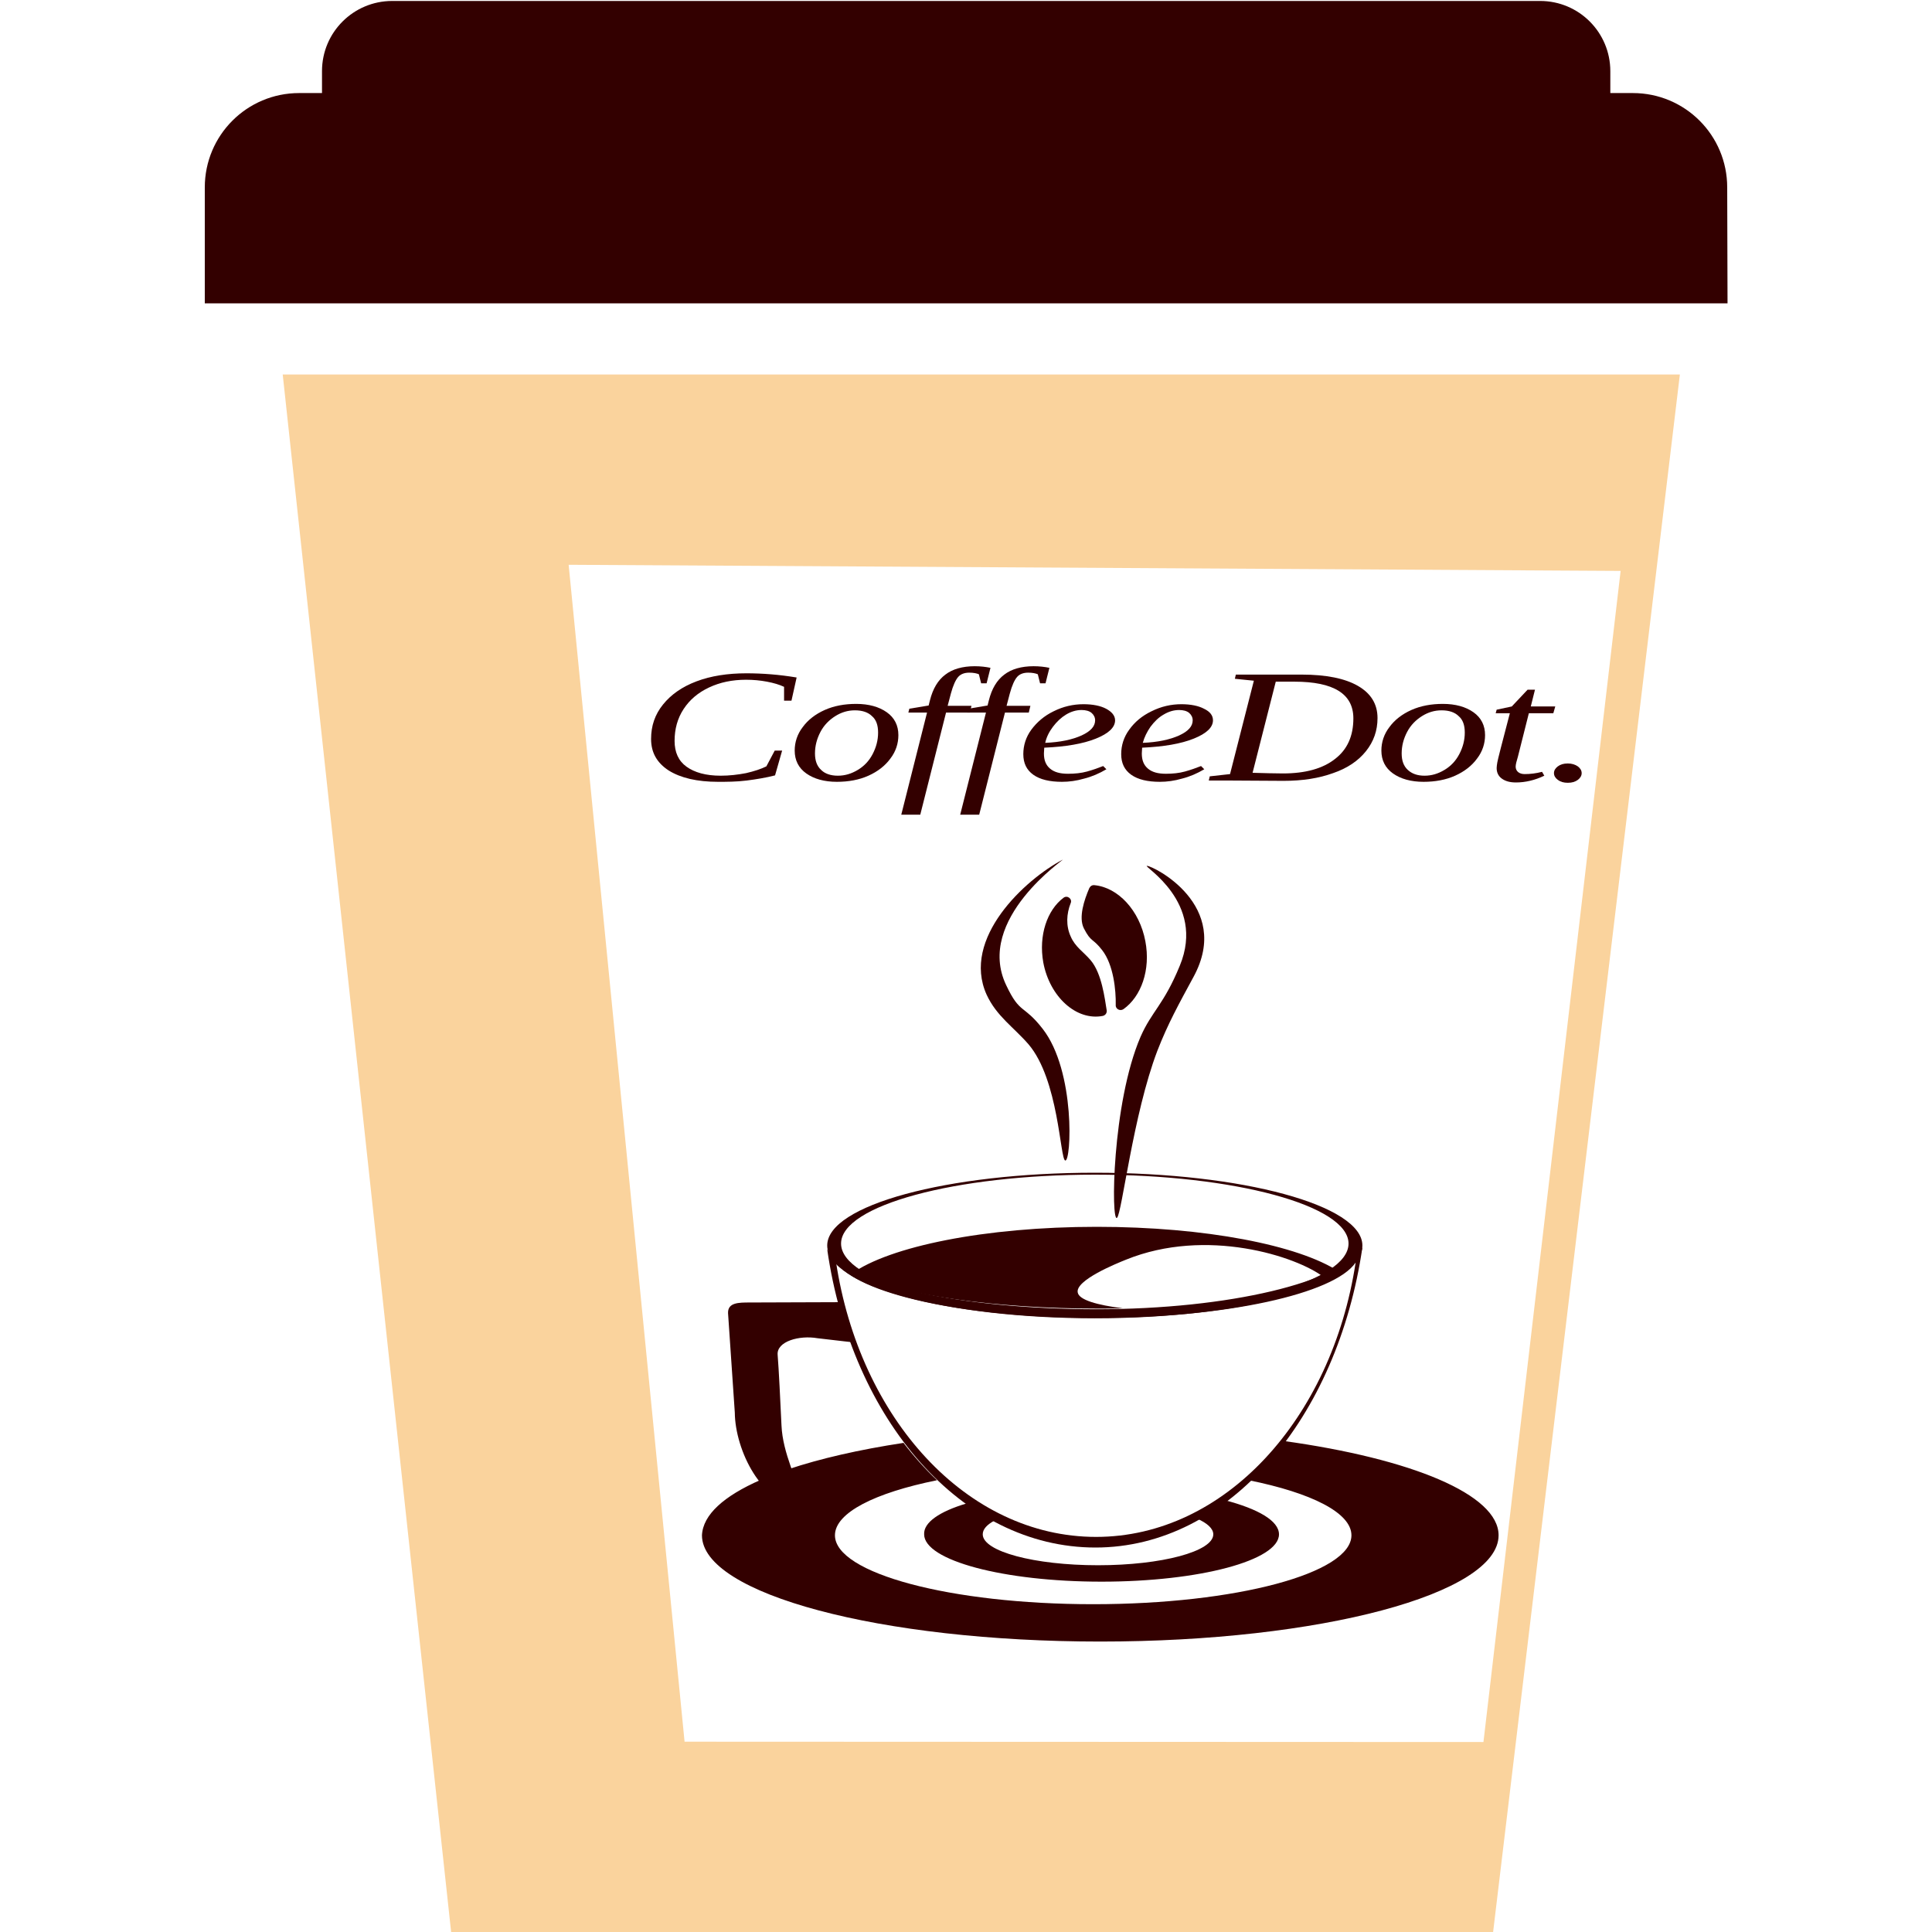 <?xml version="1.0" encoding="utf-8"?>
<!-- Generator: Adobe Illustrator 23.0.1, SVG Export Plug-In . SVG Version: 6.00 Build 0)  -->
<svg version="1.1" id="Layer_1" xmlns="http://www.w3.org/2000/svg" xmlns:xlink="http://www.w3.org/1999/xlink" x="0px" y="0px"
	 viewBox="0 0 600 600" style="enable-background:new 0 0 600 600;" xml:space="preserve">
<style type="text/css">
	.st0{fill:#330000;}
	.st1{enable-background:new    ;}
	.st2{fill:#FAD39D;}
</style>
<path class="st0" d="M478.3,57.5H121.8c-12.1,0-21.8-9.8-21.8-21.8V22.1c0-12.1,9.8-21.8,21.8-21.8h356.5c12.1,0,21.8,9.8,21.8,21.8
	v13.5C500.1,47.7,490.3,57.5,478.3,57.5z"/>
<path class="st0" d="M536.5,94.2H63.6v-36c0-16.2,13.1-29.3,29.3-29.3h414.2c16.2,0,29.3,13.1,29.3,29.3L536.5,94.2L536.5,94.2z"/>
<g>
	<g>
		<path class="st0" d="M330,267c-11.6,6.1-31.5,24.4-23.6,41.9c3.1,6.7,8.3,10,13,15.4c9.4,11,9.8,35.6,11.4,36.1
			c1.9,0.6,3.3-27.7-7-40.9c-6-7.7-7-4.4-11.3-13.5C302.6,285.4,331.4,266.3,330,267z"/>
		<path class="st0" d="M356.2,268.9c1.9,0,26.5,12.2,14.5,34.4c-4.6,8.5-8,14.6-11.3,23.1c-7.5,19.7-11,50.5-12.5,51.8
			c-1.9,1.7-1.6-35.5,7.3-56.2c3.5-8,7.2-9.9,12.2-22.1C374.6,280.1,354.7,268.9,356.2,268.9z"/>
		<path class="st0" d="M232.9,404.5l28.8-0.1c0.9,4.3,2,8.5,3.4,12.5l-11.2-1.3c-5.7-1-12.7,1-12.4,5.1c0.4,5,0.8,13.7,1.2,22
			c0.4,8.7,4.8,16.7,7,24.8c-0.1-0.3-0.6,0-0.8,0c-12.3,0-20.6-17.2-20.7-28.8l-2.1-30.9C226,404.5,229.4,404.5,232.9,404.5z"/>
		<path class="st0" d="M256.9,388c7.6,53.1,41.9,92.6,83.3,92.6s75.2-40.3,82.9-93.2c-6.8,10.7-41,19.2-82.8,19.2
			C298,406.5,263.1,398.8,256.9,388z M259.6,391.7c6,10,39.9,17.6,80.8,17.6c40.4,0,74-7.5,80.6-17.2c-7.4,48.6-40.7,85.2-80.6,85.2
			C300.2,477.3,266.9,440.5,259.6,391.7z"/>
		<path class="st0" d="M300.2,466.9c2.8,2,5.7,3.8,8.7,5.3c-2.4,1.3-3.7,2.7-3.7,4.3c0,5.3,16,9.6,35.8,9.6s35.8-4.3,35.8-9.6
			c0-1.8-1.9-3.5-5.1-4.9c3-1.7,5.9-3.6,8.7-5.7c10.3,2.7,16.8,6.4,16.8,10.6c0,8.1-24.7,14.7-55.1,14.7s-55.1-6.6-55.1-14.7
			C286.8,472.8,291.8,469.4,300.2,466.9z"/>
		<path class="st0" d="M236.2,459.6c2.9,3.5,6.5,5.7,10.4,5.7c0.3,0,0.7-0.3,0.8,0c-0.7-3-1.6-6-2.6-9c9.8-3.3,22-6.1,35.8-8.2
			c3.2,4.2,6.7,8.1,10.4,11.6c-19.3,3.9-31.7,10.1-31.7,17.1c0,11.8,35.9,21.4,80.2,21.4s80.2-9.6,80.2-21.4
			c0-7-12.5-13.2-31.9-17.1c3.9-3.7,7.5-7.8,10.8-12.2c39.7,5.5,66.8,16.6,66.8,29.3c0,18.2-55.4,33-123.7,33S218,495,218,476.8
			C218.3,470.4,224.8,464.6,236.2,459.6z"/>
		<path class="st0" d="M342.3,295.1c-3-3.9-3.4-2.3-5.7-6.8c-1.7-3.4,0.1-8.8,1.7-12.5c0.3-0.6,0.9-1,1.6-0.9
			c7.3,0.7,14,7.8,15.8,17.4c1.7,8.9-1.3,17.2-6.8,21.1c-1,0.7-2.5,0-2.4-1.3C346.6,307.5,345.8,299.6,342.3,295.1z"/>
		<path class="st0" d="M330.3,278.8c1.2-0.9,2.8,0.4,2.2,1.7c-1.3,3.3-1.5,7,0,10.3c1.4,3.3,4,4.8,6.2,7.4c3.5,4.1,4.4,12,5,15.6
			c0.1,0.8-0.4,1.5-1.2,1.7l0,0c-8.2,1.6-16.5-5.9-18.5-16.6C322.5,290.5,325.2,282.6,330.3,278.8z"/>
		<path class="st0" d="M340.6,381c33.7,0,62.7,5.7,75.2,13.9c-1.5,0.6-3,1.2-4.6,1.8c-8.5-6.6-36.6-15.6-61.5-5.5
			c-3,1.2-15.8,6.4-15,10.2c0.4,2.3,6,3.9,14,4.9c-2.5,0.1-5.1,0.1-7.7,0.1c-32.4,0-60.6-4.2-76.6-10.8
			C276.2,387.1,305.9,381,340.6,381z"/>
		<path class="st0" d="M256.9,386.8c0,12.5,37.2,22.6,83.1,22.6s83.1-10.1,83.1-22.6s-37.2-22.6-83.1-22.6S256.9,374.3,256.9,386.8z
			 M261.2,386.2c0-11.8,35.3-21.4,78.8-21.4s78.8,9.6,78.8,21.4s-35.3,21.4-78.8,21.4S261.2,398,261.2,386.2z"/>
	</g>
</g>
<g class="st1">
	<path class="st0" d="M223,242.8c-6.5,0-11.6-1.2-15.3-3.5c-3.7-2.4-5.5-5.6-5.5-9.8c0-4.1,1.2-7.6,3.7-10.7
		c2.5-3.1,5.9-5.5,10.4-7.2s9.7-2.5,15.5-2.5c5,0,10.2,0.4,15.6,1.3l-1.6,7.2h-2.3v-4.3c-1.5-0.7-3.2-1.2-5.3-1.6
		c-2.1-0.4-4.3-0.6-6.5-0.6c-4.3,0-8.1,0.8-11.5,2.4c-3.4,1.6-6,3.8-7.9,6.7c-1.9,2.9-2.8,6.2-2.8,9.9c0,3.5,1.2,6.2,3.7,8
		c2.5,1.8,6,2.8,10.6,2.8c2.7,0,5.3-0.3,7.9-0.8c2.6-0.6,4.7-1.3,6.3-2.1l2.6-4.9h2.3l-2.2,7.7c-2.7,0.7-5.7,1.2-8.8,1.6
		S225.6,242.8,223,242.8z"/>
	<path class="st0" d="M259.9,242.8c-3.9,0-7.1-0.9-9.5-2.6c-2.4-1.7-3.6-4.1-3.6-7.1c0-2.6,0.8-5.1,2.5-7.3c1.6-2.2,3.9-4,6.8-5.3
		s6.2-1.9,9.8-1.9c3.9,0,7.1,0.9,9.5,2.6c2.4,1.7,3.6,4.1,3.6,7.1c0,2.6-0.8,5.1-2.5,7.3c-1.6,2.2-3.9,4-6.8,5.3
		C266.8,242.2,263.5,242.8,259.9,242.8z M253.1,234c0,2.2,0.6,3.9,1.9,5.1c1.2,1.2,3,1.8,5.2,1.8c2.2,0,4.2-0.6,6.2-1.8
		c2-1.2,3.5-2.8,4.6-4.9s1.7-4.3,1.7-6.7c0-2.3-0.6-4-1.9-5.1c-1.2-1.2-3-1.8-5.3-1.8c-2.2,0-4.2,0.6-6.1,1.8s-3.5,2.8-4.6,4.9
		C253.7,229.4,253.1,231.6,253.1,234z"/>
	<path class="st0" d="M285.8,253h-5.9l8-31.7h-5.8l0.3-1.2l6-1l0.4-1.6c0.9-3.6,2.5-6.3,4.8-8c2.2-1.7,5.3-2.6,9.1-2.6
		c1.8,0,3.5,0.2,4.9,0.5l-1.2,4.8h-1.7l-0.7-2.8c-0.7-0.3-1.7-0.5-3-0.5c-1.4,0-2.6,0.4-3.4,1.3c-0.8,0.9-1.6,2.6-2.3,5.2l-1,3.8
		h7.4l-0.5,2.1h-7.4L285.8,253z"/>
	<path class="st0" d="M304.1,253h-5.9l8-31.7h-5.8l0.3-1.2l6-1l0.4-1.6c0.9-3.6,2.5-6.3,4.8-8c2.2-1.7,5.3-2.6,9.1-2.6
		c1.8,0,3.5,0.2,4.9,0.5l-1.2,4.8H323l-0.7-2.8c-0.7-0.3-1.7-0.5-3-0.5c-1.4,0-2.6,0.4-3.4,1.3c-0.8,0.9-1.6,2.6-2.3,5.2l-1,3.8h7.4
		l-0.5,2.1h-7.4L304.1,253z"/>
	<path class="st0" d="M346.3,223.7c0,2.2-2,4.1-6,5.7s-9.3,2.5-16,2.8l-0.1,1.8c0,2.1,0.6,3.6,1.9,4.7s3.1,1.6,5.6,1.6
		c2.1,0,4.1-0.2,5.9-0.7s3.5-1.1,5-1.7l1,1c-2.2,1.3-4.5,2.3-6.9,2.9c-2.4,0.7-4.7,1-6.9,1c-3.8,0-6.8-0.7-8.9-2.2
		c-2.1-1.5-3.1-3.6-3.1-6.4c0-2.7,0.8-5.3,2.5-7.6s4-4.3,6.9-5.7c3-1.5,6.1-2.2,9.3-2.2c2.9,0,5.3,0.5,7,1.4
		S346.3,222.2,346.3,223.7z M324.6,230.7c4.7-0.2,8.4-1,11.3-2.3c2.8-1.3,4.2-2.8,4.2-4.7c0-0.9-0.4-1.7-1.1-2.3
		c-0.7-0.6-1.8-0.9-3.1-0.9c-1.7,0-3.3,0.5-4.8,1.4s-2.9,2.2-4.1,3.8C325.8,227.3,325,228.9,324.6,230.7z"/>
	<path class="st0" d="M376.7,223.7c0,2.2-2,4.1-6,5.7s-9.3,2.5-16,2.8l-0.1,1.8c0,2.1,0.6,3.6,1.9,4.7s3.1,1.6,5.6,1.6
		c2.1,0,4.1-0.2,5.9-0.7c1.8-0.5,3.5-1.1,5-1.7l1,1c-2.2,1.3-4.5,2.3-6.9,2.9c-2.4,0.7-4.7,1-6.9,1c-3.8,0-6.8-0.7-8.9-2.2
		c-2.1-1.5-3.1-3.6-3.1-6.4c0-2.7,0.8-5.3,2.5-7.6c1.7-2.4,4-4.3,6.9-5.7c3-1.5,6.1-2.2,9.3-2.2c2.9,0,5.3,0.5,7,1.4
		C375.8,221,376.7,222.2,376.7,223.7z M354.9,230.7c4.7-0.2,8.4-1,11.3-2.3c2.8-1.3,4.2-2.8,4.2-4.7c0-0.9-0.4-1.7-1.1-2.3
		c-0.7-0.6-1.8-0.9-3.1-0.9c-1.7,0-3.3,0.5-4.8,1.4c-1.6,0.9-2.9,2.2-4.1,3.8C356.2,227.3,355.4,228.9,354.9,230.7z"/>
	<path class="st0" d="M404.2,209.5c7.7,0,13.5,1.2,17.5,3.5c4,2.3,6.1,5.6,6.1,10c0,3.9-1.2,7.3-3.6,10.3c-2.4,3-5.8,5.3-10.2,6.8
		c-4.4,1.6-9.5,2.4-15.4,2.4l-17.1-0.1h-6.1l0.3-1.3l6.3-0.7l7.4-29l-5.9-0.6l0.3-1.3H404.2z M420.3,223.1c0-7.6-6.1-11.4-18.3-11.4
		h-5.8L389,240c3.8,0.1,6.9,0.2,9.4,0.2c7,0,12.4-1.5,16.2-4.5C418.4,232.8,420.3,228.6,420.3,223.1z"/>
	<path class="st0" d="M442.1,242.8c-3.9,0-7.1-0.9-9.5-2.6c-2.4-1.7-3.6-4.1-3.6-7.1c0-2.6,0.8-5.1,2.5-7.3c1.6-2.2,3.9-4,6.8-5.3
		s6.2-1.9,9.8-1.9c3.9,0,7.1,0.9,9.5,2.6s3.6,4.1,3.6,7.1c0,2.6-0.8,5.1-2.5,7.3c-1.6,2.2-3.9,4-6.8,5.3
		C449,242.2,445.7,242.8,442.1,242.8z M435.3,234c0,2.2,0.6,3.9,1.9,5.1s3,1.8,5.2,1.8c2.2,0,4.2-0.6,6.2-1.8s3.5-2.8,4.6-4.9
		c1.1-2.1,1.7-4.3,1.7-6.7c0-2.3-0.6-4-1.9-5.1c-1.2-1.2-3-1.8-5.3-1.8c-2.2,0-4.2,0.6-6.1,1.8c-1.9,1.2-3.5,2.8-4.6,4.9
		C435.9,229.4,435.3,231.6,435.3,234z"/>
	<path class="st0" d="M470.7,238.1c0,0.7,0.3,1.3,0.8,1.7c0.5,0.4,1.2,0.6,2,0.6c1.7,0,3.5-0.2,5.4-0.7l0.7,1.2
		c-2.9,1.4-5.9,2.1-8.8,2.1c-1.9,0-3.3-0.4-4.4-1.2c-1.1-0.8-1.6-1.9-1.6-3.3c0-0.5,0.1-1,0.2-1.7s1.4-5.8,3.9-15.3h-4.4l0.3-1.1
		l4.7-1l4.9-5.2h2.3l-1.3,5.2h7.6l-0.6,2.1h-7.6l-3.4,13.5C471,236.3,470.7,237.4,470.7,238.1z"/>
	<path class="st0" d="M491.2,240.1c0,0.8-0.4,1.5-1.2,2.1c-0.8,0.6-1.8,0.9-3.1,0.9s-2.3-0.3-3.1-0.9c-0.8-0.6-1.2-1.3-1.2-2.1
		c0-0.8,0.4-1.5,1.2-2.1s1.8-0.9,3.1-0.9c1.2,0,2.2,0.3,3.1,0.9C490.8,238.6,491.2,239.3,491.2,240.1z"/>
</g>
<path class="st2" d="M521.7,116.3H87.8L140.1,600h323.6L521.7,116.3z M460.7,541l-248.1-0.1l-36-365.5l326.7,1.9L460.7,541z"/>
</svg>
